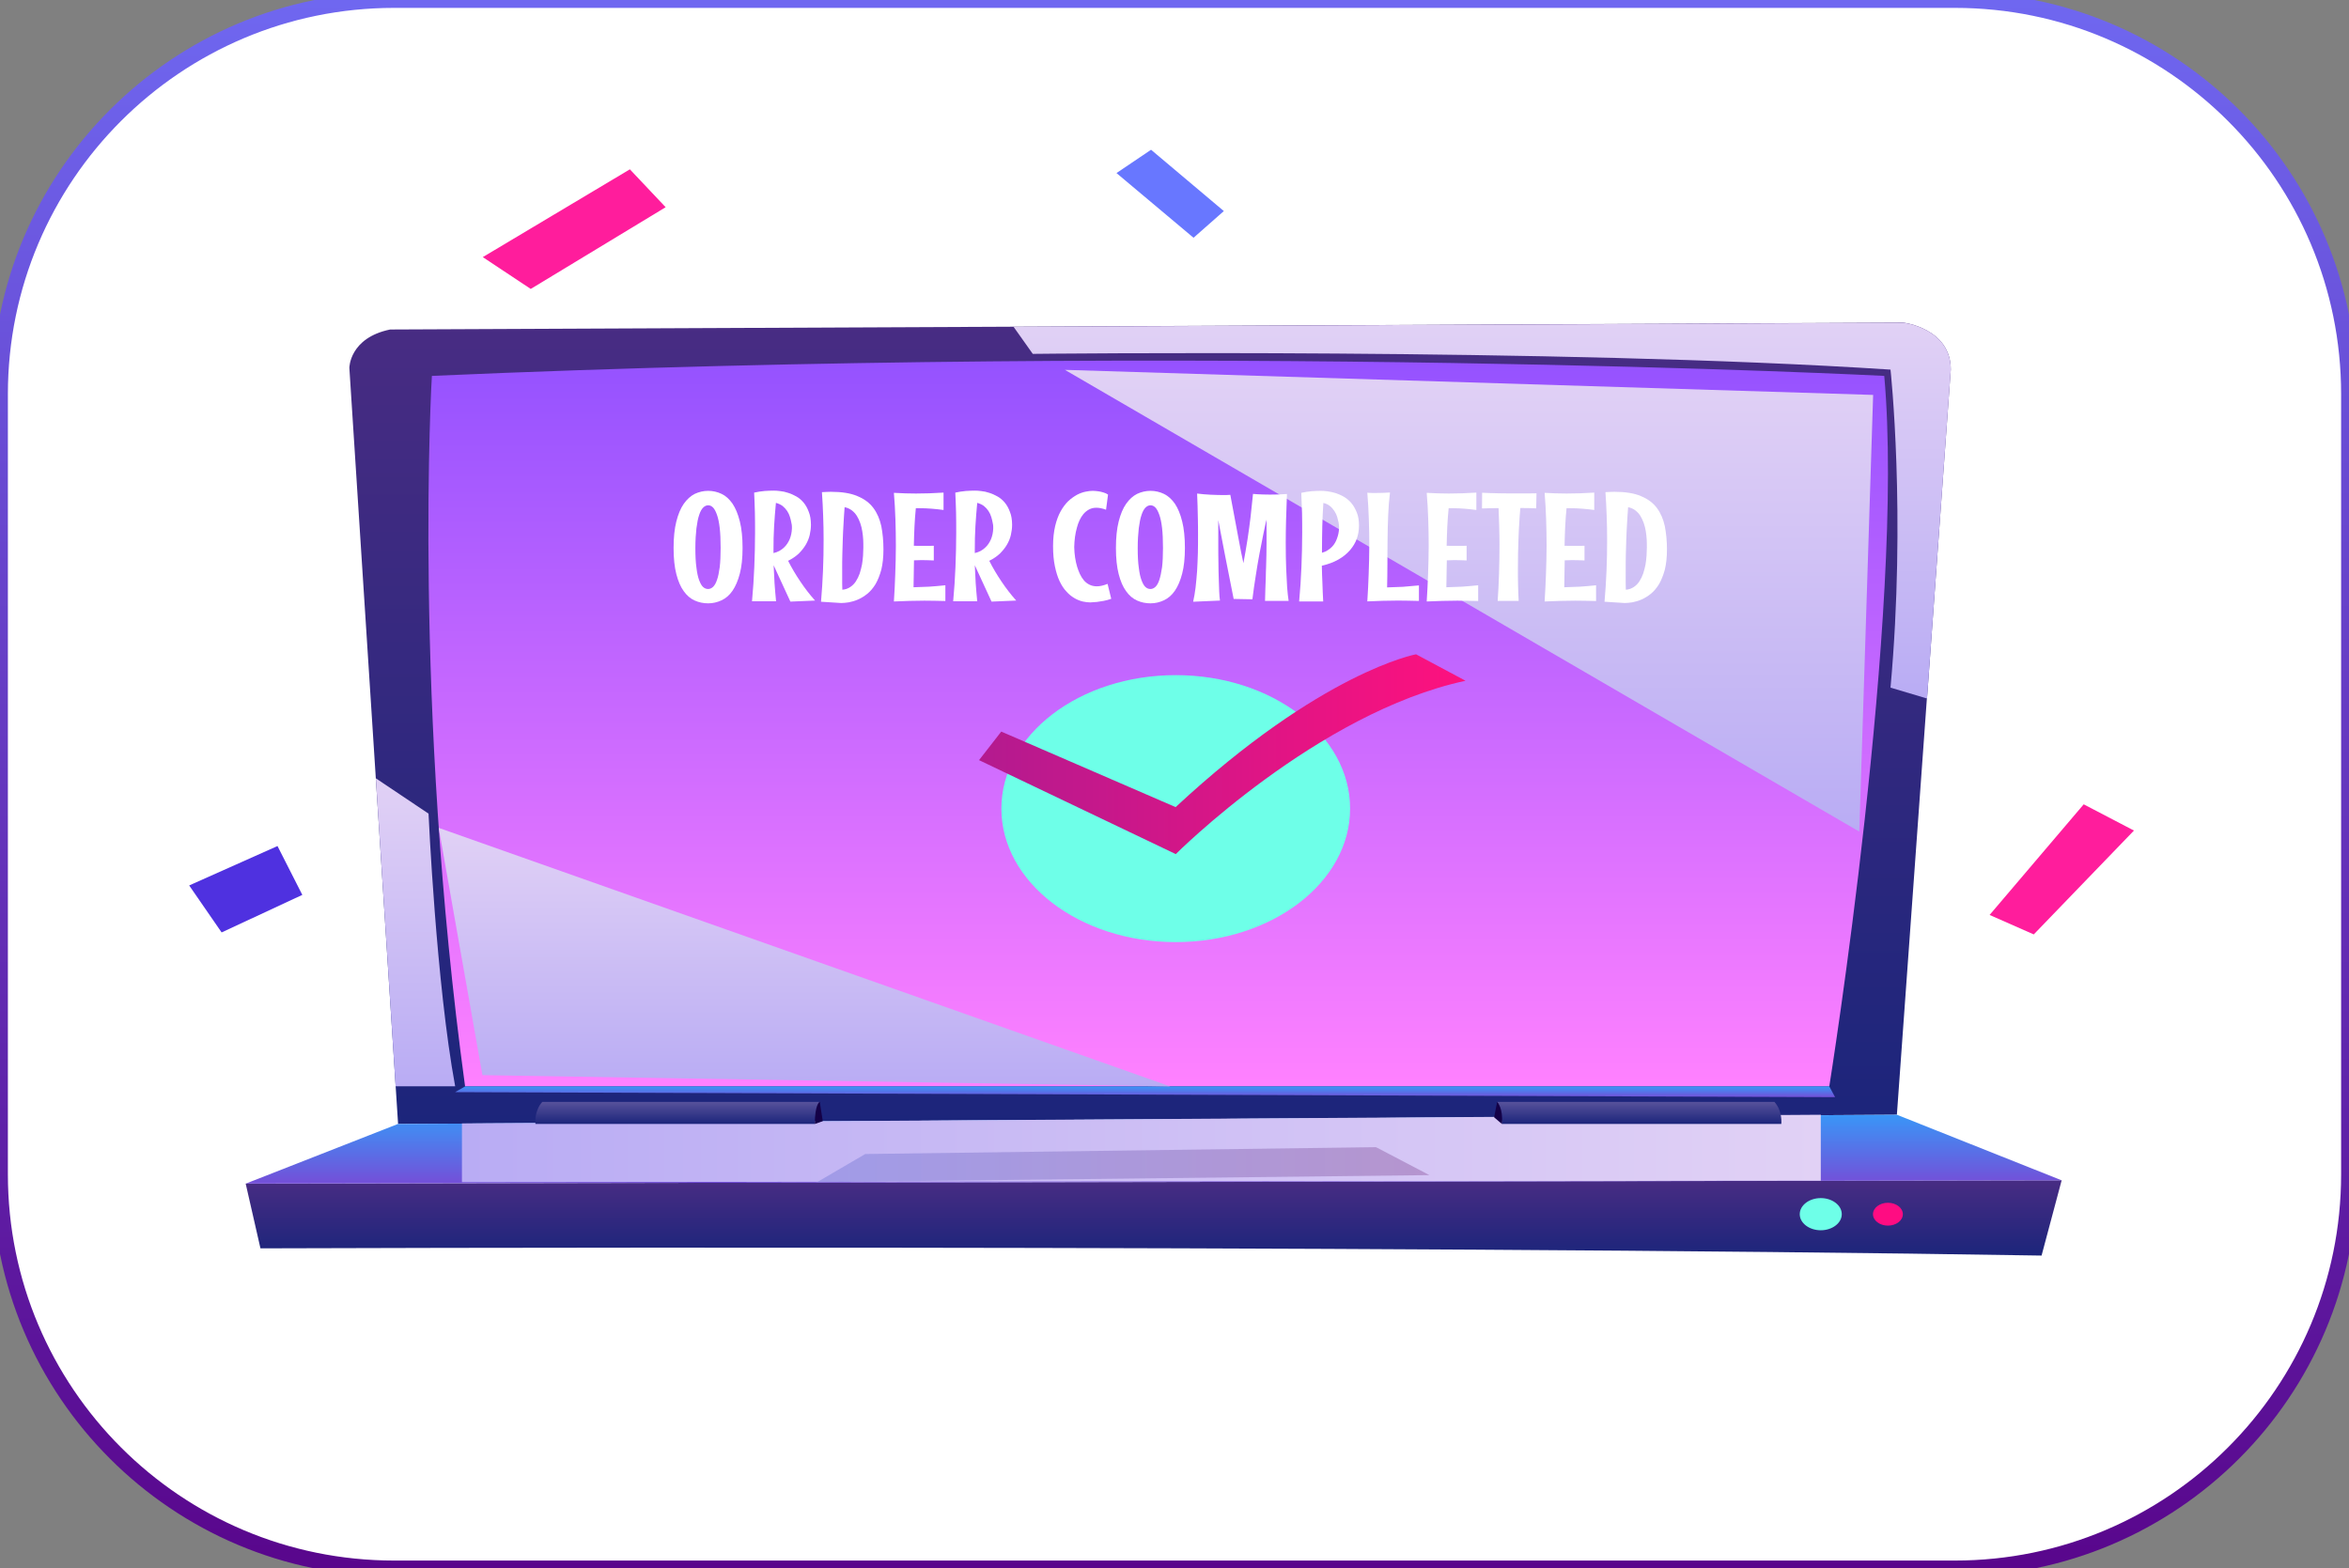 <svg width="298" height="199" viewBox="0 0 298 199" fill="none" xmlns="http://www.w3.org/2000/svg">
<rect x="0" y="0" width="298" height="199" fill="#808080" stroke="none"/>
<path d="M0 50C0 22.386 22.386 0 50 0H248C275.614 0 298 22.386 298 50V149C298 176.614 275.614 199 248 199H50C22.386 199 0 176.614 0 149V50Z" fill="white"/>
<path d="M247.482 46.88L244.468 88.59L244.449 88.619L240.643 141.437L50.502 142.605L44.32 46.673C44.32 46.673 44.32 42.871 49.497 41.806L128.583 41.452L241.436 40.934C241.455 40.919 247.482 41.644 247.482 46.88Z" fill="url(#paint0_linear_95_3227)"/>
<path d="M59.002 137.843H232.067C232.067 137.843 241.726 77.57 239.041 47.693C239.041 47.693 154.16 43.33 54.791 47.693C54.772 47.693 52.357 89.181 59.002 137.843Z" fill="url(#paint1_linear_95_3227)"/>
<path d="M31.168 150.179L33.042 158.388C33.042 158.388 172.707 157.87 258.998 159.305L261.548 149.75L31.168 150.179Z" fill="url(#paint2_linear_95_3227)"/>
<path d="M50.485 142.606L31.168 150.179L261.567 149.765L240.646 141.438L50.485 142.606Z" fill="url(#paint3_linear_95_3227)"/>
<path d="M58.602 142.547V149.987L230.99 149.809V141.438L58.602 142.547Z" fill="url(#paint4_linear_95_3227)"/>
<path d="M247.485 46.881L244.471 88.591L244.452 88.621L239.835 87.245C241.825 65.222 239.835 46.896 239.835 46.896C197.569 44.13 131.02 44.899 131.02 44.899L128.586 41.468L241.438 40.95C241.458 40.92 247.485 41.645 247.485 46.881Z" fill="url(#paint5_linear_95_3227)"/>
<path d="M50.191 137.842L47.68 98.75L54.364 103.232C54.364 103.232 55.329 124.796 57.744 137.827H50.191V137.842Z" fill="url(#paint6_linear_95_3227)"/>
<path d="M59.005 137.844L57.73 138.569L232.804 139.204L232.07 137.844H59.005Z" fill="url(#paint7_linear_95_3227)"/>
<path opacity="0.62" d="M103.664 149.984L109.768 146.42L174.559 145.547L181.34 149.097L103.664 149.984Z" fill="url(#paint8_linear_95_3227)"/>
<path d="M67.924 142.604C67.924 142.604 67.731 140.992 68.793 139.809H103.97C103.97 139.809 103.507 140.489 103.371 142.604H67.924Z" fill="url(#paint9_linear_95_3227)"/>
<path d="M225.98 142.604C225.98 142.604 226.173 140.992 225.111 139.809H189.934C189.934 139.809 190.397 140.489 190.532 142.604H225.98Z" fill="url(#paint10_linear_95_3227)"/>
<path d="M190.532 142.604L189.547 141.761L189.933 139.809C189.933 139.794 190.725 140.607 190.532 142.604Z" fill="#140047"/>
<path d="M103.375 142.607L104.379 142.252L103.993 139.797C103.974 139.797 103.375 140.093 103.375 142.607Z" fill="#140047"/>
<path d="M135.094 46.926L235.873 105.512L237.631 50.106L135.094 46.926Z" fill="url(#paint11_linear_95_3227)"/>
<path d="M55.656 105.039L148.457 137.845L61.2 136.41L55.656 105.039Z" fill="url(#paint12_linear_95_3227)"/>
<path d="M239.506 155.504C240.552 155.504 241.399 154.855 241.399 154.055C241.399 153.254 240.552 152.605 239.506 152.605C238.461 152.605 237.613 153.254 237.613 154.055C237.613 154.855 238.461 155.504 239.506 155.504Z" fill="#FF0C82"/>
<path d="M233.652 154.053C233.652 155.177 232.454 156.094 230.986 156.094C229.518 156.094 228.32 155.177 228.32 154.053C228.32 152.929 229.518 152.012 230.986 152.012C232.454 152.012 233.652 152.929 233.652 154.053Z" fill="#6EFFE8"/>
<path d="M252.406 116.087L264.344 102.051L270.719 105.379L258.008 118.557L252.406 116.087Z" fill="#FF1D9C"/>
<path d="M61.246 32.622L79.907 21.484L84.446 26.291L67.331 36.66L61.246 32.622Z" fill="#FF1D9C"/>
<path d="M38.353 113.541L28.115 118.304L24 112.343L35.204 107.344L38.353 113.541Z" fill="#4F31E0"/>
<path d="M141.641 21.958L151.415 30.167L155.259 26.78L146.026 19L141.641 21.958Z" fill="#6877FF"/>
<path d="M94.204 69.525C94.204 70.812 94.088 71.891 93.856 72.779C93.624 73.666 93.315 74.391 92.929 74.953C92.543 75.515 92.079 75.914 91.538 76.166C90.997 76.417 90.437 76.55 89.838 76.55C89.239 76.55 88.66 76.432 88.138 76.195C87.597 75.959 87.134 75.559 86.747 75.012C86.342 74.465 86.033 73.74 85.801 72.838C85.569 71.936 85.453 70.841 85.453 69.525C85.453 68.208 85.569 67.084 85.801 66.167C86.033 65.25 86.342 64.496 86.747 63.919C87.153 63.342 87.617 62.928 88.138 62.662C88.679 62.41 89.239 62.277 89.838 62.277C90.437 62.277 91.016 62.41 91.538 62.662C92.079 62.913 92.523 63.328 92.929 63.904C93.315 64.481 93.624 65.221 93.856 66.153C94.088 67.07 94.204 68.194 94.204 69.525ZM91.422 69.525C91.422 68.519 91.384 67.676 91.306 66.996C91.229 66.315 91.113 65.753 90.959 65.324C90.804 64.895 90.65 64.585 90.456 64.392C90.263 64.2 90.07 64.111 89.838 64.111C89.606 64.111 89.394 64.215 89.201 64.407C89.007 64.6 88.834 64.91 88.698 65.339C88.544 65.768 88.447 66.33 88.351 67.025C88.273 67.72 88.216 68.549 88.216 69.54C88.216 70.516 88.254 71.344 88.351 72.01C88.428 72.675 88.544 73.208 88.698 73.622C88.853 74.021 89.007 74.317 89.201 74.48C89.394 74.657 89.606 74.731 89.838 74.731C90.051 74.731 90.263 74.642 90.456 74.465C90.65 74.287 90.823 73.992 90.959 73.577C91.113 73.163 91.21 72.631 91.306 71.965C91.384 71.3 91.422 70.486 91.422 69.525Z" fill="white"/>
<path d="M102.878 66.584C102.878 67.013 102.82 67.442 102.724 67.871C102.627 68.299 102.453 68.713 102.221 69.113C101.99 69.512 101.681 69.882 101.333 70.237C100.966 70.577 100.521 70.888 99.981 71.154C100.444 72.071 100.966 72.944 101.526 73.772C102.086 74.615 102.704 75.414 103.4 76.198L100.27 76.331L98.145 71.716C98.184 72.5 98.223 73.269 98.261 74.023C98.319 74.793 98.377 75.547 98.454 76.286H95.402C95.538 74.837 95.634 73.387 95.692 71.953C95.75 70.503 95.789 69.054 95.789 67.589C95.789 66.746 95.789 65.903 95.769 65.06C95.75 64.217 95.711 63.359 95.673 62.501C96.117 62.398 96.561 62.339 97.006 62.294C97.45 62.265 97.836 62.25 98.165 62.25C98.397 62.25 98.667 62.265 98.976 62.309C99.305 62.339 99.633 62.413 99.981 62.531C100.328 62.635 100.676 62.797 101.024 62.989C101.371 63.182 101.68 63.448 101.951 63.773C102.221 64.099 102.434 64.483 102.608 64.957C102.782 65.386 102.878 65.948 102.878 66.584ZM98.107 70.178C98.397 70.119 98.648 70.015 98.879 69.897C99.092 69.778 99.285 69.631 99.459 69.468C99.633 69.305 99.768 69.142 99.884 68.965C100 68.787 100.096 68.61 100.174 68.433C100.348 68.018 100.444 67.56 100.464 67.072C100.464 67.057 100.464 66.983 100.464 66.835C100.464 66.687 100.444 66.51 100.386 66.288C100.348 66.066 100.29 65.829 100.212 65.578C100.135 65.326 100.019 65.075 99.865 64.838C99.71 64.602 99.517 64.395 99.285 64.202C99.053 64.025 98.764 63.892 98.435 63.803C98.339 64.809 98.261 65.8 98.203 66.791C98.145 67.782 98.126 68.773 98.126 69.793V70.178H98.107Z" fill="white"/>
<path d="M112.076 69.72C112.076 70.711 111.98 71.554 111.806 72.279C111.613 72.989 111.362 73.61 111.072 74.113C110.763 74.616 110.415 75.03 110.029 75.34C109.642 75.651 109.256 75.888 108.85 76.065C108.445 76.243 108.058 76.346 107.691 76.42C107.324 76.479 106.996 76.509 106.706 76.509L104.156 76.346C104.272 75.044 104.349 73.743 104.407 72.427C104.465 71.11 104.485 69.779 104.485 68.448C104.485 67.427 104.465 66.436 104.427 65.43C104.388 64.44 104.349 63.449 104.272 62.443C104.465 62.428 104.678 62.413 104.852 62.413C105.045 62.413 105.238 62.398 105.412 62.398C106.783 62.398 107.923 62.576 108.773 62.946C109.642 63.301 110.319 63.804 110.801 64.454C111.284 65.105 111.613 65.874 111.806 66.762C111.98 67.664 112.076 68.64 112.076 69.72ZM109.526 69.468C109.526 69.158 109.526 68.818 109.507 68.463C109.488 68.108 109.449 67.753 109.391 67.412C109.333 67.058 109.256 66.717 109.14 66.392C109.024 66.067 108.889 65.756 108.715 65.475C108.541 65.194 108.329 64.957 108.078 64.765C107.827 64.573 107.517 64.425 107.15 64.351C107.092 65.046 107.054 65.741 107.015 66.407C106.977 67.072 106.938 67.723 106.919 68.374C106.899 69.025 106.88 69.675 106.861 70.311C106.841 70.948 106.841 71.598 106.841 72.234C106.841 72.648 106.841 73.077 106.841 73.506C106.841 73.935 106.841 74.379 106.861 74.823C107.247 74.793 107.575 74.675 107.865 74.482C108.155 74.29 108.387 74.053 108.58 73.758C108.773 73.462 108.928 73.136 109.063 72.767C109.179 72.397 109.275 72.027 109.353 71.643C109.411 71.258 109.469 70.874 109.488 70.504C109.507 70.134 109.526 69.779 109.526 69.468Z" fill="white"/>
<path d="M118.483 71.108C118.232 71.093 117.961 71.093 117.691 71.079C117.42 71.064 117.15 71.064 116.899 71.064C116.744 71.064 116.59 71.064 116.435 71.079C116.281 71.079 116.107 71.093 115.952 71.093L115.894 74.51C116.57 74.495 117.246 74.466 117.884 74.436C118.521 74.392 119.217 74.333 119.932 74.259V76.255C119.468 76.241 119.024 76.241 118.579 76.226C118.135 76.226 117.71 76.211 117.285 76.211C116.628 76.211 115.991 76.226 115.353 76.241C114.716 76.255 114.078 76.285 113.402 76.314C113.48 75.131 113.538 73.963 113.576 72.794C113.615 71.626 113.653 70.457 113.653 69.274C113.653 68.135 113.634 67.011 113.596 65.902C113.557 64.778 113.499 63.654 113.402 62.53C114.388 62.589 115.315 62.618 116.203 62.618C116.764 62.618 117.324 62.603 117.903 62.589C118.463 62.559 119.062 62.53 119.7 62.5V64.704C119.178 64.63 118.676 64.585 118.174 64.541C117.672 64.497 117.169 64.482 116.667 64.482H116.184C116.107 65.281 116.049 66.065 116.01 66.863C115.972 67.647 115.952 68.446 115.933 69.245C116.145 69.259 116.377 69.259 116.59 69.259C116.802 69.259 117.034 69.259 117.266 69.259C117.459 69.259 117.652 69.259 117.845 69.259C118.039 69.259 118.251 69.259 118.464 69.245V71.108H118.483Z" fill="white"/>
<path d="M128.398 66.584C128.398 67.013 128.34 67.442 128.243 67.871C128.147 68.299 127.973 68.713 127.741 69.113C127.509 69.512 127.2 69.882 126.852 70.237C126.485 70.577 126.041 70.888 125.5 71.154C125.964 72.071 126.485 72.944 127.046 73.772C127.606 74.615 128.224 75.414 128.919 76.198L125.79 76.331L123.665 71.716C123.704 72.5 123.742 73.269 123.781 74.023C123.839 74.793 123.897 75.547 123.974 76.286H120.922C121.057 74.837 121.154 73.387 121.212 71.953C121.27 70.503 121.308 69.054 121.308 67.589C121.308 66.746 121.308 65.903 121.289 65.06C121.27 64.217 121.231 63.359 121.192 62.501C121.637 62.398 122.081 62.339 122.525 62.294C122.97 62.265 123.356 62.25 123.684 62.25C123.916 62.25 124.187 62.265 124.496 62.309C124.824 62.339 125.152 62.413 125.5 62.531C125.848 62.635 126.196 62.797 126.543 62.989C126.891 63.182 127.2 63.448 127.471 63.773C127.741 64.099 127.953 64.483 128.127 64.957C128.301 65.386 128.398 65.948 128.398 66.584ZM123.646 70.178C123.935 70.119 124.187 70.015 124.418 69.897C124.631 69.778 124.824 69.631 124.998 69.468C125.172 69.305 125.307 69.142 125.423 68.965C125.539 68.787 125.635 68.61 125.713 68.433C125.886 68.018 125.983 67.56 126.002 67.072C126.002 67.057 126.002 66.983 126.002 66.835C126.002 66.687 125.983 66.51 125.925 66.288C125.886 66.066 125.829 65.829 125.751 65.578C125.674 65.326 125.558 65.075 125.404 64.838C125.249 64.602 125.056 64.395 124.824 64.202C124.592 64.025 124.302 63.892 123.974 63.803C123.877 64.809 123.8 65.8 123.742 66.791C123.684 67.782 123.665 68.773 123.665 69.793V70.178H123.646Z" fill="white"/>
<path d="M140.973 75.974C140.645 76.092 140.336 76.181 140.007 76.24C139.698 76.299 139.408 76.343 139.157 76.373C138.867 76.403 138.578 76.417 138.307 76.432C137.998 76.432 137.689 76.388 137.341 76.314C136.994 76.225 136.646 76.092 136.298 75.885C135.951 75.678 135.603 75.412 135.294 75.056C134.965 74.716 134.676 74.273 134.424 73.74C134.173 73.208 133.98 72.587 133.826 71.847C133.671 71.107 133.594 70.264 133.594 69.288C133.594 68.312 133.69 67.469 133.864 66.729C134.038 66.005 134.27 65.383 134.56 64.866C134.849 64.348 135.178 63.919 135.525 63.579C135.893 63.239 136.26 62.987 136.627 62.78C136.994 62.588 137.361 62.455 137.728 62.381C138.075 62.307 138.385 62.277 138.636 62.277C138.867 62.277 139.119 62.307 139.35 62.337C139.544 62.366 139.756 62.41 139.988 62.484C140.2 62.544 140.394 62.632 140.567 62.751L140.316 64.673C140.084 64.585 139.872 64.525 139.659 64.481C139.447 64.437 139.254 64.422 139.08 64.422C138.732 64.422 138.423 64.496 138.153 64.644C137.882 64.792 137.65 64.984 137.457 65.206C137.264 65.443 137.09 65.709 136.955 66.005C136.82 66.3 136.704 66.611 136.627 66.922C136.414 67.661 136.298 68.489 136.279 69.421C136.298 70.353 136.433 71.181 136.646 71.906C136.743 72.217 136.858 72.527 136.994 72.823C137.129 73.119 137.303 73.385 137.496 73.622C137.689 73.859 137.921 74.036 138.211 74.184C138.481 74.317 138.79 74.391 139.157 74.391C139.544 74.391 140.007 74.287 140.509 74.08L140.973 75.974Z" fill="white"/>
<path d="M150.321 69.525C150.321 70.812 150.205 71.891 149.973 72.779C149.742 73.666 149.433 74.391 149.046 74.953C148.66 75.515 148.196 75.914 147.655 76.166C147.114 76.417 146.554 76.55 145.955 76.55C145.357 76.55 144.777 76.432 144.255 76.195C143.715 75.959 143.251 75.559 142.865 75.012C142.459 74.465 142.15 73.74 141.918 72.838C141.686 71.936 141.57 70.841 141.57 69.525C141.57 68.208 141.686 67.084 141.918 66.167C142.15 65.25 142.459 64.496 142.865 63.919C143.27 63.342 143.734 62.928 144.255 62.662C144.796 62.41 145.357 62.277 145.955 62.277C146.554 62.277 147.134 62.41 147.655 62.662C148.177 62.913 148.64 63.328 149.046 63.904C149.433 64.481 149.742 65.221 149.973 66.153C150.205 67.07 150.321 68.194 150.321 69.525ZM147.539 69.525C147.539 68.519 147.501 67.676 147.423 66.996C147.346 66.315 147.23 65.753 147.076 65.324C146.921 64.895 146.767 64.585 146.574 64.392C146.38 64.2 146.187 64.111 145.955 64.111C145.724 64.111 145.511 64.215 145.318 64.407C145.125 64.6 144.951 64.91 144.816 65.339C144.661 65.768 144.565 66.33 144.468 67.025C144.391 67.72 144.333 68.549 144.333 69.54C144.333 70.516 144.371 71.344 144.468 72.01C144.545 72.675 144.661 73.208 144.816 73.622C144.97 74.021 145.125 74.317 145.318 74.48C145.511 74.657 145.724 74.731 145.955 74.731C146.168 74.731 146.38 74.642 146.574 74.465C146.767 74.287 146.941 73.992 147.076 73.577C147.211 73.163 147.327 72.631 147.423 71.965C147.501 71.3 147.539 70.486 147.539 69.525Z" fill="white"/>
<path d="M160.485 76.243C160.504 75.267 160.543 74.276 160.582 73.27C160.582 72.841 160.601 72.398 160.62 71.91C160.64 71.436 160.64 70.948 160.659 70.46C160.659 69.972 160.678 69.484 160.678 68.981C160.678 68.493 160.678 68.02 160.678 67.561C160.678 67.265 160.678 66.984 160.678 66.703C160.678 66.437 160.678 66.171 160.659 65.934C160.562 66.407 160.427 67.014 160.273 67.754C160.118 68.493 159.963 69.321 159.79 70.209C159.616 71.096 159.461 72.058 159.307 73.049C159.152 74.054 158.998 75.045 158.882 76.036L156.506 75.992C156.312 75.001 156.119 74.025 155.926 73.063C155.733 72.102 155.559 71.185 155.385 70.327C155.211 69.454 155.057 68.656 154.922 67.916C154.786 67.177 154.651 66.541 154.555 65.993V69.321C154.555 70.016 154.555 70.697 154.574 71.407C154.574 72.102 154.593 72.767 154.613 73.374C154.632 73.995 154.651 74.542 154.67 75.045C154.69 75.533 154.728 75.918 154.767 76.199L151.367 76.347C151.483 75.8 151.599 75.193 151.676 74.528C151.754 73.847 151.812 73.152 151.869 72.412C151.908 71.673 151.947 70.919 151.966 70.164C151.985 69.395 151.985 68.656 151.985 67.931C151.985 67.191 151.985 66.496 151.966 65.86C151.947 65.21 151.947 64.647 151.927 64.174C151.908 63.612 151.889 63.094 151.869 62.621C152.14 62.651 152.41 62.68 152.7 62.71C152.99 62.739 153.28 62.754 153.569 62.769C153.859 62.784 154.13 62.799 154.4 62.799C154.67 62.799 154.902 62.813 155.115 62.813C155.25 62.813 155.385 62.813 155.501 62.813C155.617 62.813 155.733 62.813 155.81 62.799C155.907 62.799 156.003 62.799 156.081 62.784C156.486 64.899 156.815 66.689 157.085 68.138C157.356 69.588 157.568 70.697 157.742 71.451C157.839 70.963 157.916 70.475 158.012 69.957C158.109 69.44 158.186 68.937 158.264 68.434C158.341 67.931 158.399 67.443 158.476 66.955C158.534 66.481 158.592 66.023 158.65 65.594C158.766 64.588 158.862 63.612 158.959 62.666C159.133 62.68 159.345 62.695 159.558 62.71C159.751 62.725 159.983 62.739 160.234 62.739C160.504 62.739 160.794 62.754 161.103 62.754C161.412 62.754 161.76 62.754 162.127 62.739C162.494 62.725 162.88 62.71 163.267 62.68C163.17 65.062 163.112 67.118 163.112 68.863C163.112 70.15 163.131 71.244 163.17 72.176C163.209 73.093 163.247 73.862 163.286 74.468C163.344 75.178 163.402 75.77 163.479 76.243H160.485Z" fill="white"/>
<path d="M172.404 66.729C172.404 67.277 172.308 67.809 172.134 68.341C171.941 68.874 171.651 69.347 171.265 69.806C170.878 70.249 170.395 70.649 169.796 70.989C169.198 71.329 168.502 71.596 167.691 71.773C167.71 72.542 167.729 73.311 167.768 74.066C167.787 74.82 167.826 75.574 167.865 76.314H164.812C164.948 74.864 165.044 73.415 165.102 71.98C165.16 70.531 165.199 69.081 165.199 67.617C165.199 66.774 165.199 65.931 165.18 65.088C165.16 64.245 165.122 63.387 165.083 62.529C165.527 62.425 165.972 62.366 166.416 62.322C166.86 62.292 167.246 62.277 167.575 62.277C167.807 62.277 168.077 62.292 168.406 62.337C168.734 62.381 169.082 62.455 169.429 62.558C169.777 62.677 170.144 62.825 170.492 63.032C170.84 63.239 171.168 63.505 171.438 63.83C171.728 64.171 171.941 64.57 172.134 65.043C172.327 65.502 172.404 66.064 172.404 66.729ZM167.71 70.131C167.981 70.057 168.232 69.954 168.425 69.821C168.637 69.688 168.811 69.554 168.966 69.392C169.12 69.229 169.256 69.066 169.352 68.889C169.449 68.711 169.545 68.534 169.603 68.356C169.758 67.957 169.854 67.513 169.874 67.055C169.874 67.055 169.874 66.981 169.874 66.833C169.874 66.7 169.854 66.522 169.816 66.3C169.777 66.093 169.719 65.857 169.642 65.591C169.565 65.339 169.449 65.088 169.294 64.851C169.14 64.614 168.966 64.407 168.734 64.215C168.502 64.023 168.232 63.889 167.884 63.816C167.826 64.807 167.768 65.797 167.749 66.788C167.729 67.779 167.71 68.77 167.71 69.791V70.131Z" fill="white"/>
<path d="M179.99 76.244C179.527 76.229 179.082 76.229 178.638 76.214C178.194 76.214 177.769 76.199 177.344 76.199C176.687 76.199 176.049 76.214 175.412 76.229C174.775 76.244 174.118 76.273 173.461 76.303C173.538 75.12 173.596 73.951 173.635 72.783C173.673 71.614 173.712 70.446 173.712 69.262C173.712 68.124 173.693 66.999 173.654 65.89C173.615 64.766 173.558 63.642 173.461 62.518C173.538 62.518 173.635 62.533 173.751 62.533C173.847 62.533 173.963 62.547 174.079 62.547C174.214 62.547 174.369 62.547 174.523 62.547C174.794 62.547 175.084 62.547 175.393 62.533C175.702 62.518 176.011 62.503 176.339 62.488C176.223 63.405 176.146 64.367 176.107 65.387C176.069 66.408 176.03 67.428 176.03 68.464C176.011 69.499 176.011 70.534 176.011 71.555C176.011 72.59 175.991 73.581 175.972 74.528C176.648 74.513 177.324 74.484 177.962 74.454C178.599 74.41 179.295 74.35 180.01 74.276V76.244H179.99Z" fill="white"/>
<path d="M186.077 71.108C185.825 71.093 185.555 71.093 185.285 71.079C185.014 71.079 184.744 71.064 184.493 71.064C184.338 71.064 184.183 71.064 184.029 71.079C183.874 71.079 183.701 71.093 183.546 71.093L183.488 74.51C184.164 74.495 184.84 74.466 185.478 74.436C186.115 74.392 186.811 74.333 187.525 74.259V76.255C187.062 76.241 186.617 76.241 186.173 76.226C185.729 76.226 185.304 76.211 184.879 76.211C184.222 76.211 183.585 76.226 182.947 76.241C182.31 76.255 181.653 76.285 180.996 76.314C181.073 75.131 181.131 73.963 181.17 72.794C181.209 71.626 181.247 70.457 181.247 69.274C181.247 68.135 181.228 67.011 181.189 65.902C181.151 64.778 181.093 63.654 180.996 62.53C181.981 62.589 182.909 62.618 183.797 62.618C184.357 62.618 184.918 62.603 185.497 62.589C186.057 62.559 186.656 62.53 187.294 62.5V64.704C186.772 64.63 186.27 64.585 185.768 64.541C185.265 64.497 184.763 64.482 184.261 64.482H183.778C183.701 65.281 183.643 66.065 183.604 66.863C183.565 67.647 183.546 68.446 183.527 69.245C183.739 69.259 183.971 69.259 184.183 69.259C184.396 69.259 184.628 69.259 184.86 69.259C185.053 69.259 185.246 69.259 185.439 69.259C185.632 69.259 185.845 69.259 186.057 69.245V71.108H186.077Z" fill="white"/>
<path d="M194.885 64.498C194.614 64.483 194.305 64.468 193.977 64.468C193.629 64.468 193.262 64.453 192.876 64.453C192.818 65.045 192.779 65.651 192.741 66.287C192.702 66.923 192.663 67.559 192.644 68.21C192.625 68.861 192.605 69.526 192.586 70.177C192.586 70.843 192.567 71.494 192.567 72.13C192.567 72.869 192.567 73.564 192.586 74.259C192.605 74.94 192.625 75.605 192.663 76.241H189.998C190.075 75.162 190.133 74.008 190.171 72.78C190.21 71.553 190.229 70.325 190.229 69.083C190.229 68.269 190.21 67.485 190.191 66.716C190.171 65.947 190.133 65.193 190.113 64.468C189.708 64.468 189.341 64.468 188.974 64.483C188.626 64.483 188.298 64.498 188.008 64.512L188.027 62.516C188.336 62.53 188.665 62.545 189.032 62.56C189.399 62.575 189.804 62.575 190.21 62.59C190.616 62.59 191.041 62.604 191.485 62.604C191.91 62.604 192.335 62.604 192.76 62.604C193.185 62.604 193.571 62.604 193.938 62.604C194.305 62.604 194.634 62.604 194.923 62.59L194.885 64.498Z" fill="white"/>
<path d="M201.034 71.108C200.782 71.093 200.512 71.093 200.242 71.079C199.971 71.064 199.701 71.064 199.45 71.064C199.295 71.064 199.141 71.064 198.986 71.079C198.831 71.079 198.658 71.093 198.503 71.093L198.445 74.51C199.121 74.495 199.797 74.466 200.435 74.436C201.072 74.392 201.768 74.333 202.482 74.259V76.255C202.019 76.241 201.575 76.241 201.13 76.226C200.686 76.226 200.261 76.211 199.836 76.211C199.179 76.211 198.542 76.226 197.904 76.241C197.267 76.255 196.629 76.285 195.953 76.314C196.03 75.131 196.088 73.963 196.127 72.794C196.166 71.626 196.204 70.457 196.204 69.274C196.204 68.135 196.185 67.011 196.146 65.902C196.108 64.778 196.05 63.654 195.953 62.53C196.938 62.589 197.866 62.618 198.754 62.618C199.314 62.618 199.875 62.603 200.454 62.589C201.014 62.559 201.613 62.53 202.251 62.5V64.704C201.729 64.63 201.227 64.585 200.725 64.541C200.222 64.497 199.72 64.482 199.218 64.482H198.735C198.658 65.281 198.6 66.065 198.561 66.863C198.522 67.647 198.503 68.446 198.484 69.245C198.696 69.259 198.928 69.259 199.141 69.259C199.353 69.259 199.585 69.259 199.817 69.259C200.01 69.259 200.203 69.259 200.396 69.259C200.589 69.259 200.802 69.259 201.014 69.245V71.108H201.034Z" fill="white"/>
<path d="M211.475 69.72C211.475 70.711 211.378 71.554 211.204 72.279C211.011 72.989 210.76 73.61 210.47 74.113C210.161 74.616 209.813 75.03 209.427 75.34C209.041 75.651 208.654 75.888 208.249 76.065C207.843 76.243 207.457 76.346 207.09 76.42C206.723 76.479 206.394 76.509 206.105 76.509L203.555 76.346C203.671 75.044 203.748 73.743 203.806 72.427C203.864 71.11 203.883 69.779 203.883 68.448C203.883 67.427 203.864 66.436 203.825 65.43C203.786 64.44 203.748 63.449 203.671 62.443C203.864 62.428 204.076 62.413 204.25 62.413C204.443 62.413 204.636 62.398 204.81 62.398C206.182 62.398 207.322 62.576 208.171 62.946C209.041 63.301 209.717 63.804 210.2 64.454C210.683 65.105 211.011 65.874 211.204 66.762C211.378 67.664 211.475 68.64 211.475 69.72ZM208.925 69.468C208.925 69.158 208.925 68.818 208.906 68.463C208.886 68.108 208.848 67.753 208.79 67.412C208.732 67.058 208.654 66.717 208.539 66.392C208.423 66.067 208.287 65.756 208.114 65.475C207.94 65.194 207.727 64.957 207.476 64.765C207.225 64.573 206.916 64.425 206.549 64.351C206.491 65.046 206.452 65.741 206.414 66.407C206.375 67.072 206.336 67.723 206.317 68.374C206.298 69.025 206.278 69.675 206.259 70.311C206.24 70.948 206.24 71.598 206.24 72.234C206.24 72.648 206.24 73.077 206.24 73.506C206.24 73.935 206.24 74.379 206.259 74.823C206.645 74.793 206.974 74.675 207.264 74.482C207.553 74.29 207.785 74.053 207.978 73.758C208.172 73.462 208.326 73.136 208.461 72.767C208.577 72.397 208.674 72.027 208.751 71.643C208.809 71.258 208.867 70.874 208.886 70.504C208.906 70.134 208.925 69.779 208.925 69.468Z" fill="white"/>
<path d="M149.158 85.66C136.93 85.66 127.039 93.248 127.039 102.596C127.039 111.958 136.949 119.531 149.158 119.531C161.385 119.531 171.276 111.943 171.276 102.596C171.295 93.248 161.385 85.66 149.158 85.66Z" fill="#6EFFE8"/>
<path d="M124.203 96.446L149.161 108.367C149.161 108.367 167.107 90.411 185.922 86.373L179.644 83.016C179.644 83.016 167.667 85.19 149.142 102.406L127.023 92.822L124.203 96.446Z" fill="url(#paint13_linear_95_3227)"/>
<path d="M50 1H248V-1H50V1ZM297 50V149H299V50H297ZM248 198H50V200H248V198ZM1 149V50H-1V149H1ZM50 198C22.938 198 1 176.062 1 149H-1C-1 177.167 21.834 200 50 200V198ZM297 149C297 176.062 275.062 198 248 198V200C276.167 200 299 177.167 299 149H297ZM248 1C275.062 1 297 22.938 297 50H299C299 21.834 276.167 -1 248 -1V1ZM50 -1C21.834 -1 -1 21.834 -1 50H1C1 22.938 22.938 1 50 1V-1Z" fill="url(#paint14_linear_95_3227)"/>
<defs>
<linearGradient id="paint0_linear_95_3227" x1="145.898" y1="142.601" x2="145.898" y2="40.926" gradientUnits="userSpaceOnUse">
<stop stop-color="#1C257B"/>
<stop offset="1" stop-color="#482C83"/>
</linearGradient>
<linearGradient id="paint1_linear_95_3227" x1="146.926" y1="137.849" x2="146.926" y2="45.759" gradientUnits="userSpaceOnUse">
<stop stop-color="#FF81FF"/>
<stop offset="1" stop-color="#9552FF"/>
</linearGradient>
<linearGradient id="paint2_linear_95_3227" x1="146.371" y1="159.31" x2="146.371" y2="149.761" gradientUnits="userSpaceOnUse">
<stop stop-color="#1C257B"/>
<stop offset="1" stop-color="#482C83"/>
</linearGradient>
<linearGradient id="paint3_linear_95_3227" x1="146.371" y1="150.171" x2="146.371" y2="141.434" gradientUnits="userSpaceOnUse">
<stop stop-color="#744FD8"/>
<stop offset="1" stop-color="#3996F7"/>
</linearGradient>
<linearGradient id="paint4_linear_95_3227" x1="58.605" y1="145.713" x2="230.994" y2="145.713" gradientUnits="userSpaceOnUse">
<stop stop-color="#B9ACF4"/>
<stop offset="1" stop-color="#E1D1F5"/>
</linearGradient>
<linearGradient id="paint5_linear_95_3227" x1="188.039" y1="88.611" x2="188.039" y2="40.927" gradientUnits="userSpaceOnUse">
<stop stop-color="#B9ACF4"/>
<stop offset="1" stop-color="#E1D1F5"/>
</linearGradient>
<linearGradient id="paint6_linear_95_3227" x1="52.697" y1="137.849" x2="52.697" y2="98.759" gradientUnits="userSpaceOnUse">
<stop stop-color="#B9ACF4"/>
<stop offset="1" stop-color="#E1D1F5"/>
</linearGradient>
<linearGradient id="paint7_linear_95_3227" x1="145.265" y1="139.211" x2="145.265" y2="137.851" gradientUnits="userSpaceOnUse">
<stop stop-color="#744FD8"/>
<stop offset="1" stop-color="#3996F7"/>
</linearGradient>
<linearGradient id="paint8_linear_95_3227" x1="103.666" y1="147.769" x2="181.343" y2="147.769" gradientUnits="userSpaceOnUse">
<stop stop-color="#8B8BE0"/>
<stop offset="1" stop-color="#A177B7"/>
</linearGradient>
<linearGradient id="paint9_linear_95_3227" x1="85.933" y1="142.6" x2="85.933" y2="139.799" gradientUnits="userSpaceOnUse">
<stop stop-color="#1C257B"/>
<stop offset="1" stop-color="#58529B"/>
</linearGradient>
<linearGradient id="paint10_linear_95_3227" x1="207.967" y1="142.6" x2="207.967" y2="139.799" gradientUnits="userSpaceOnUse">
<stop stop-color="#1C257B"/>
<stop offset="1" stop-color="#58529B"/>
</linearGradient>
<linearGradient id="paint11_linear_95_3227" x1="186.357" y1="105.507" x2="186.357" y2="46.932" gradientUnits="userSpaceOnUse">
<stop stop-color="#B9ACF4"/>
<stop offset="1" stop-color="#E1D1F5"/>
</linearGradient>
<linearGradient id="paint12_linear_95_3227" x1="102.054" y1="137.852" x2="102.054" y2="105.035" gradientUnits="userSpaceOnUse">
<stop stop-color="#B9ACF4"/>
<stop offset="1" stop-color="#E1D1F5"/>
</linearGradient>
<linearGradient id="paint13_linear_95_3227" x1="124.203" y1="95.694" x2="185.937" y2="95.694" gradientUnits="userSpaceOnUse">
<stop stop-color="#B31A8F"/>
<stop offset="1" stop-color="#FE117E"/>
</linearGradient>
<linearGradient id="paint14_linear_95_3227" x1="149" y1="0" x2="149" y2="199" gradientUnits="userSpaceOnUse">
<stop stop-color="#6F67F0"/>
<stop offset="1" stop-color="#59068C"/>
</linearGradient>
</defs>
</svg>
